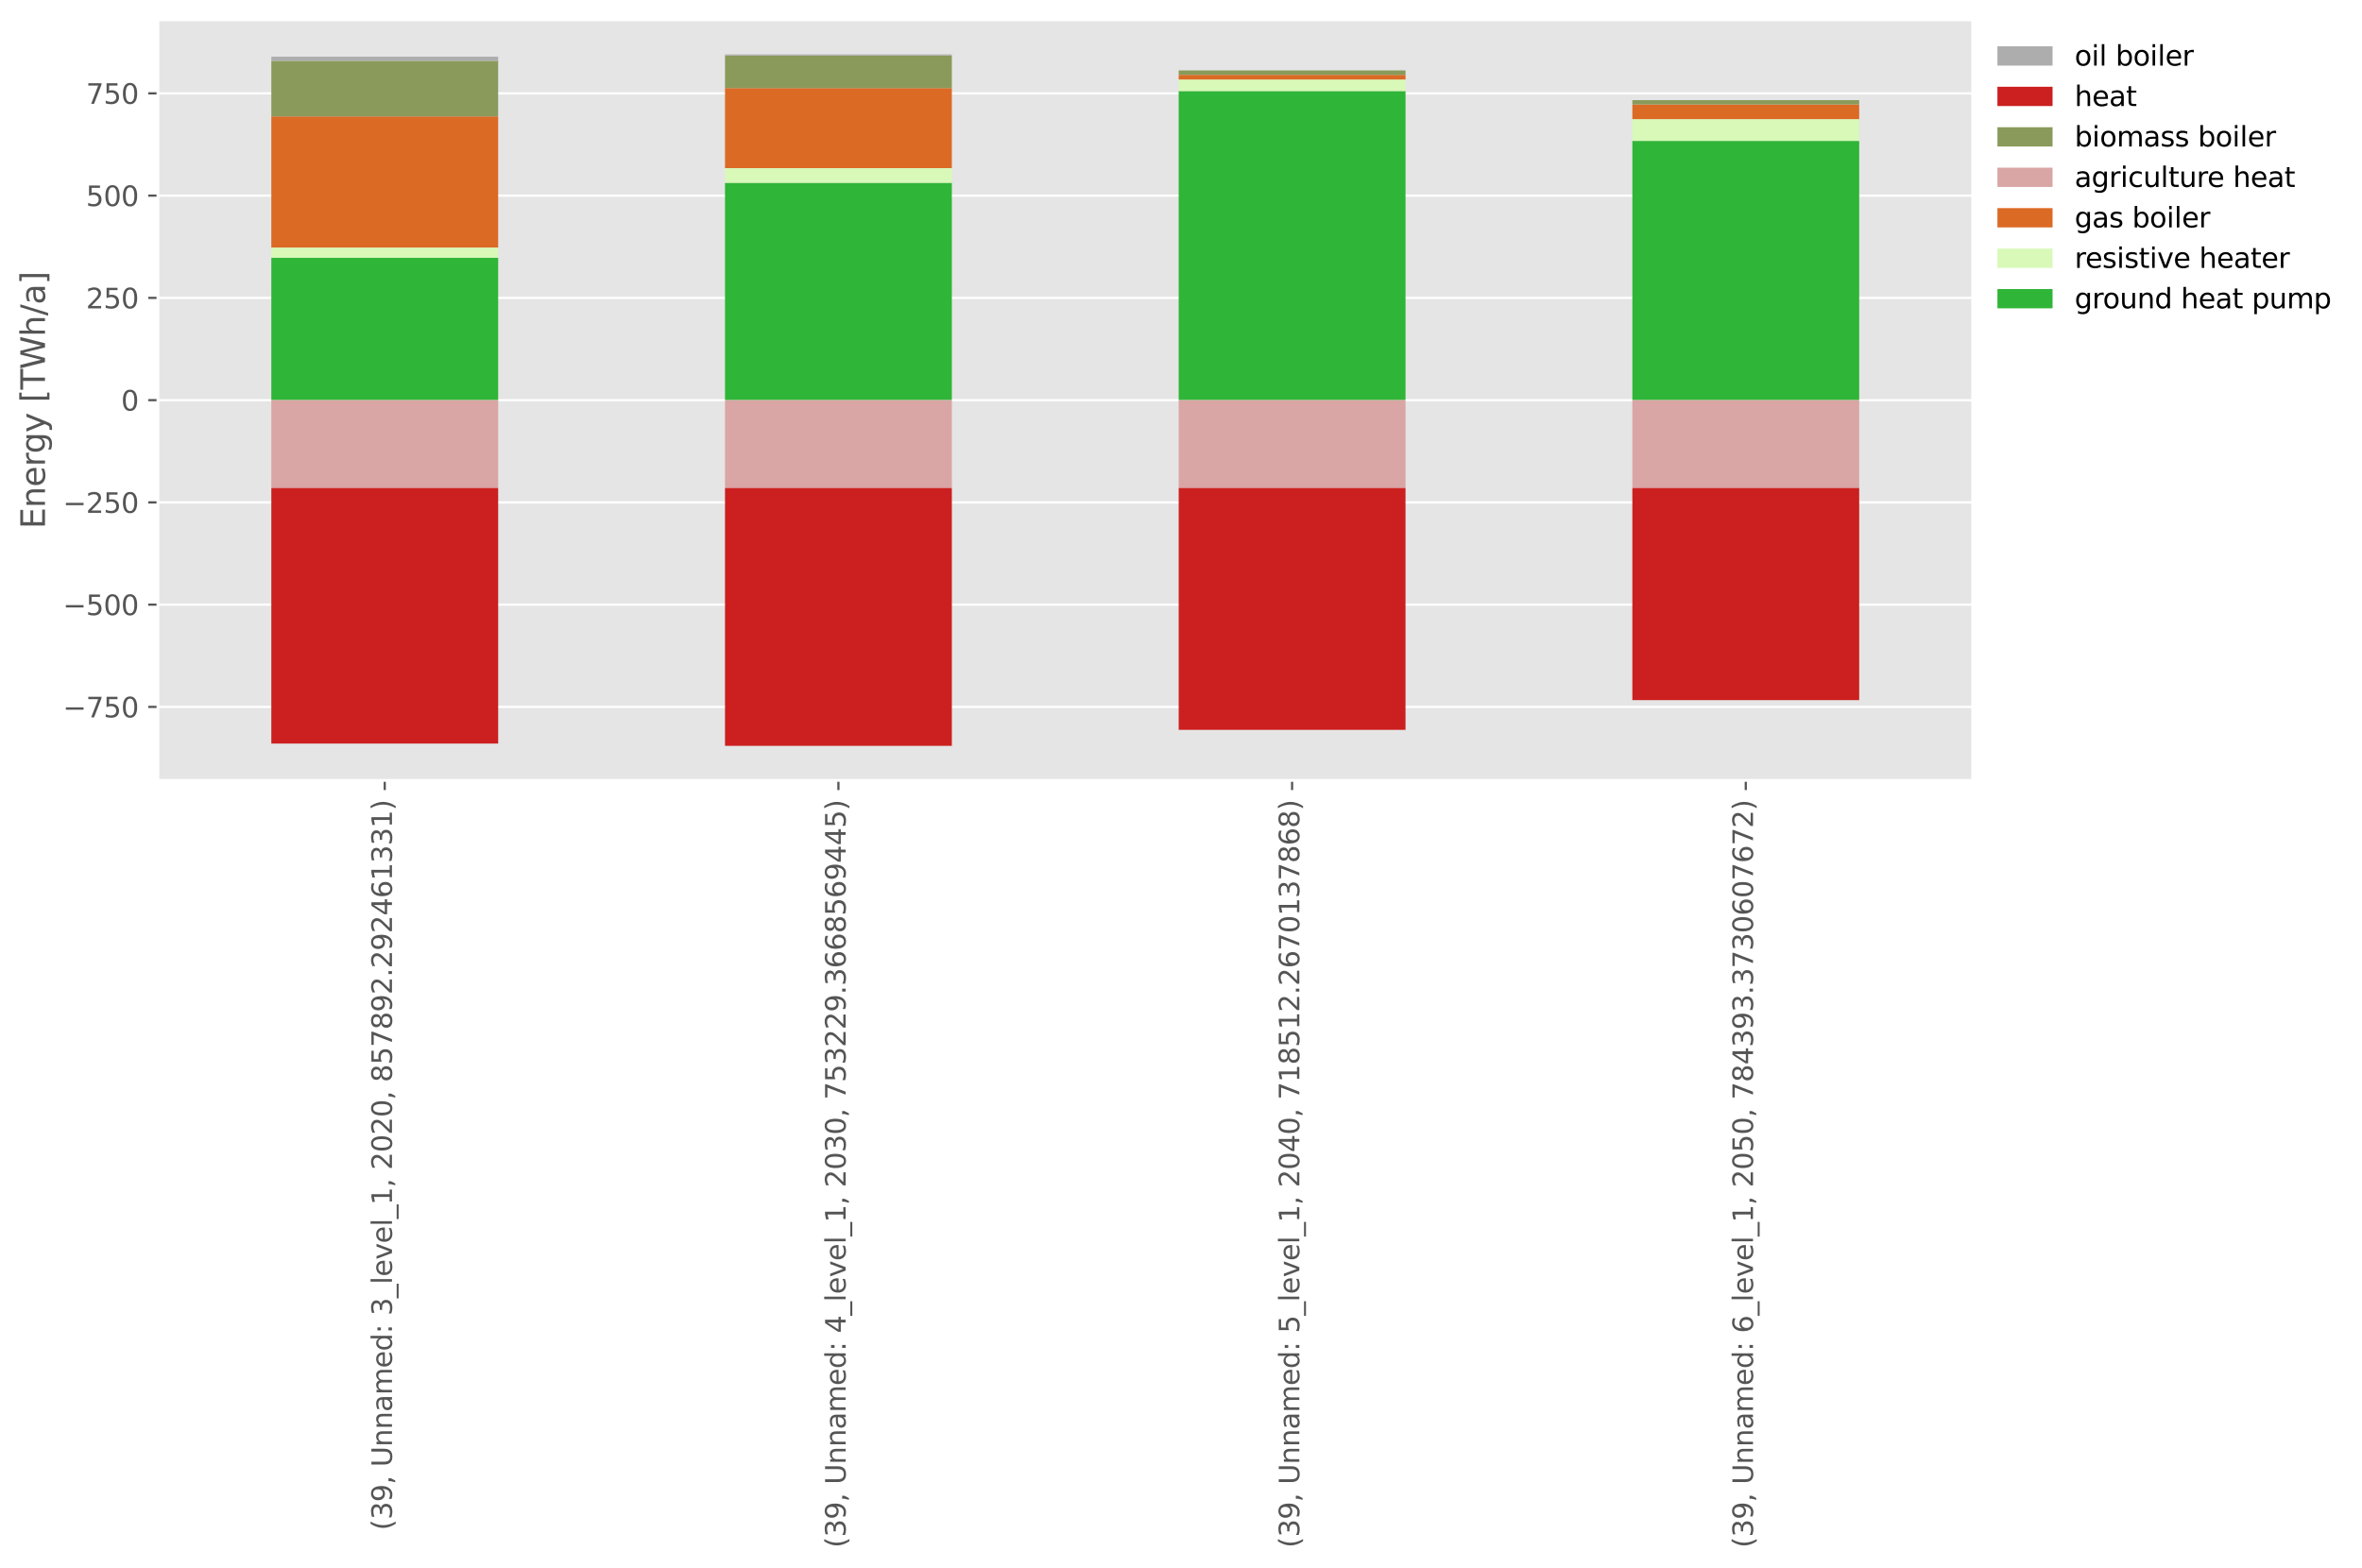 <?xml version="1.0" encoding="utf-8" standalone="no"?>
<!DOCTYPE svg PUBLIC "-//W3C//DTD SVG 1.1//EN"
  "http://www.w3.org/Graphics/SVG/1.1/DTD/svg11.dtd">
<svg xmlns:xlink="http://www.w3.org/1999/xlink" width="856.8pt" height="568.8pt" viewBox="0 0 856.8 568.8" xmlns="http://www.w3.org/2000/svg" version="1.1">
 <defs>
  <style type="text/css">*{stroke-linejoin: round; stroke-linecap: butt}</style>
 </defs>
 <g id="figure_1">
  <g id="patch_1">
   <path d="M 0 568.8 
L 856.8 568.8 
L 856.8 0 
L 0 0 
z
" style="fill: #ffffff"/>
  </g>
  <g id="axes_1">
   <g id="patch_2">
    <path d="M 57.281 283.158 
L 715.553 283.158 
L 715.553 7.2 
L 57.281 7.2 
z
" style="fill: #e5e5e5"/>
   </g>
   <g id="matplotlib.axis_1">
    <g id="xtick_1">
     <g id="line2d_1">
      <defs>
       <path id="mea5e40321f" d="M 0 0 
L 0 3.5 
" style="stroke: #555555; stroke-width: 0.8"/>
      </defs>
      <g>
       <use xlink:href="#mea5e40321f" x="139.565" y="283.158" style="fill: #555555; stroke: #555555; stroke-width: 0.8"/>
      </g>
     </g>
     <g id="text_1">
      <!-- (39, Unnamed: 3_level_1, 2020, 857892.292461331) -->
      <g style="fill: #555555" transform="translate(142.185 555.237) rotate(-90) scale(0.1 -0.1)">
       <defs>
        <path id="DejaVuSans-28" d="M 1984 4856 
Q 1566 4138 1362 3434 
Q 1159 2731 1159 2009 
Q 1159 1288 1364 580 
Q 1569 -128 1984 -844 
L 1484 -844 
Q 1016 -109 783 600 
Q 550 1309 550 2009 
Q 550 2706 781 3412 
Q 1013 4119 1484 4856 
L 1984 4856 
z
" transform="scale(0.016)"/>
        <path id="DejaVuSans-33" d="M 2597 2516 
Q 3050 2419 3304 2112 
Q 3559 1806 3559 1356 
Q 3559 666 3084 287 
Q 2609 -91 1734 -91 
Q 1441 -91 1130 -33 
Q 819 25 488 141 
L 488 750 
Q 750 597 1062 519 
Q 1375 441 1716 441 
Q 2309 441 2620 675 
Q 2931 909 2931 1356 
Q 2931 1769 2642 2001 
Q 2353 2234 1838 2234 
L 1294 2234 
L 1294 2753 
L 1863 2753 
Q 2328 2753 2575 2939 
Q 2822 3125 2822 3475 
Q 2822 3834 2567 4026 
Q 2313 4219 1838 4219 
Q 1578 4219 1281 4162 
Q 984 4106 628 3988 
L 628 4550 
Q 988 4650 1302 4700 
Q 1616 4750 1894 4750 
Q 2613 4750 3031 4423 
Q 3450 4097 3450 3541 
Q 3450 3153 3228 2886 
Q 3006 2619 2597 2516 
z
" transform="scale(0.016)"/>
        <path id="DejaVuSans-39" d="M 703 97 
L 703 672 
Q 941 559 1184 500 
Q 1428 441 1663 441 
Q 2288 441 2617 861 
Q 2947 1281 2994 2138 
Q 2813 1869 2534 1725 
Q 2256 1581 1919 1581 
Q 1219 1581 811 2004 
Q 403 2428 403 3163 
Q 403 3881 828 4315 
Q 1253 4750 1959 4750 
Q 2769 4750 3195 4129 
Q 3622 3509 3622 2328 
Q 3622 1225 3098 567 
Q 2575 -91 1691 -91 
Q 1453 -91 1209 -44 
Q 966 3 703 97 
z
M 1959 2075 
Q 2384 2075 2632 2365 
Q 2881 2656 2881 3163 
Q 2881 3666 2632 3958 
Q 2384 4250 1959 4250 
Q 1534 4250 1286 3958 
Q 1038 3666 1038 3163 
Q 1038 2656 1286 2365 
Q 1534 2075 1959 2075 
z
" transform="scale(0.016)"/>
        <path id="DejaVuSans-2c" d="M 750 794 
L 1409 794 
L 1409 256 
L 897 -744 
L 494 -744 
L 750 256 
L 750 794 
z
" transform="scale(0.016)"/>
        <path id="DejaVuSans-20" transform="scale(0.016)"/>
        <path id="DejaVuSans-55" d="M 556 4666 
L 1191 4666 
L 1191 1831 
Q 1191 1081 1462 751 
Q 1734 422 2344 422 
Q 2950 422 3222 751 
Q 3494 1081 3494 1831 
L 3494 4666 
L 4128 4666 
L 4128 1753 
Q 4128 841 3676 375 
Q 3225 -91 2344 -91 
Q 1459 -91 1007 375 
Q 556 841 556 1753 
L 556 4666 
z
" transform="scale(0.016)"/>
        <path id="DejaVuSans-6e" d="M 3513 2113 
L 3513 0 
L 2938 0 
L 2938 2094 
Q 2938 2591 2744 2837 
Q 2550 3084 2163 3084 
Q 1697 3084 1428 2787 
Q 1159 2491 1159 1978 
L 1159 0 
L 581 0 
L 581 3500 
L 1159 3500 
L 1159 2956 
Q 1366 3272 1645 3428 
Q 1925 3584 2291 3584 
Q 2894 3584 3203 3211 
Q 3513 2838 3513 2113 
z
" transform="scale(0.016)"/>
        <path id="DejaVuSans-61" d="M 2194 1759 
Q 1497 1759 1228 1600 
Q 959 1441 959 1056 
Q 959 750 1161 570 
Q 1363 391 1709 391 
Q 2188 391 2477 730 
Q 2766 1069 2766 1631 
L 2766 1759 
L 2194 1759 
z
M 3341 1997 
L 3341 0 
L 2766 0 
L 2766 531 
Q 2569 213 2275 61 
Q 1981 -91 1556 -91 
Q 1019 -91 701 211 
Q 384 513 384 1019 
Q 384 1609 779 1909 
Q 1175 2209 1959 2209 
L 2766 2209 
L 2766 2266 
Q 2766 2663 2505 2880 
Q 2244 3097 1772 3097 
Q 1472 3097 1187 3025 
Q 903 2953 641 2809 
L 641 3341 
Q 956 3463 1253 3523 
Q 1550 3584 1831 3584 
Q 2591 3584 2966 3190 
Q 3341 2797 3341 1997 
z
" transform="scale(0.016)"/>
        <path id="DejaVuSans-6d" d="M 3328 2828 
Q 3544 3216 3844 3400 
Q 4144 3584 4550 3584 
Q 5097 3584 5394 3201 
Q 5691 2819 5691 2113 
L 5691 0 
L 5113 0 
L 5113 2094 
Q 5113 2597 4934 2840 
Q 4756 3084 4391 3084 
Q 3944 3084 3684 2787 
Q 3425 2491 3425 1978 
L 3425 0 
L 2847 0 
L 2847 2094 
Q 2847 2600 2669 2842 
Q 2491 3084 2119 3084 
Q 1678 3084 1418 2786 
Q 1159 2488 1159 1978 
L 1159 0 
L 581 0 
L 581 3500 
L 1159 3500 
L 1159 2956 
Q 1356 3278 1631 3431 
Q 1906 3584 2284 3584 
Q 2666 3584 2933 3390 
Q 3200 3197 3328 2828 
z
" transform="scale(0.016)"/>
        <path id="DejaVuSans-65" d="M 3597 1894 
L 3597 1613 
L 953 1613 
Q 991 1019 1311 708 
Q 1631 397 2203 397 
Q 2534 397 2845 478 
Q 3156 559 3463 722 
L 3463 178 
Q 3153 47 2828 -22 
Q 2503 -91 2169 -91 
Q 1331 -91 842 396 
Q 353 884 353 1716 
Q 353 2575 817 3079 
Q 1281 3584 2069 3584 
Q 2775 3584 3186 3129 
Q 3597 2675 3597 1894 
z
M 3022 2063 
Q 3016 2534 2758 2815 
Q 2500 3097 2075 3097 
Q 1594 3097 1305 2825 
Q 1016 2553 972 2059 
L 3022 2063 
z
" transform="scale(0.016)"/>
        <path id="DejaVuSans-64" d="M 2906 2969 
L 2906 4863 
L 3481 4863 
L 3481 0 
L 2906 0 
L 2906 525 
Q 2725 213 2448 61 
Q 2172 -91 1784 -91 
Q 1150 -91 751 415 
Q 353 922 353 1747 
Q 353 2572 751 3078 
Q 1150 3584 1784 3584 
Q 2172 3584 2448 3432 
Q 2725 3281 2906 2969 
z
M 947 1747 
Q 947 1113 1208 752 
Q 1469 391 1925 391 
Q 2381 391 2643 752 
Q 2906 1113 2906 1747 
Q 2906 2381 2643 2742 
Q 2381 3103 1925 3103 
Q 1469 3103 1208 2742 
Q 947 2381 947 1747 
z
" transform="scale(0.016)"/>
        <path id="DejaVuSans-3a" d="M 750 794 
L 1409 794 
L 1409 0 
L 750 0 
L 750 794 
z
M 750 3309 
L 1409 3309 
L 1409 2516 
L 750 2516 
L 750 3309 
z
" transform="scale(0.016)"/>
        <path id="DejaVuSans-5f" d="M 3263 -1063 
L 3263 -1509 
L -63 -1509 
L -63 -1063 
L 3263 -1063 
z
" transform="scale(0.016)"/>
        <path id="DejaVuSans-6c" d="M 603 4863 
L 1178 4863 
L 1178 0 
L 603 0 
L 603 4863 
z
" transform="scale(0.016)"/>
        <path id="DejaVuSans-76" d="M 191 3500 
L 800 3500 
L 1894 563 
L 2988 3500 
L 3597 3500 
L 2284 0 
L 1503 0 
L 191 3500 
z
" transform="scale(0.016)"/>
        <path id="DejaVuSans-31" d="M 794 531 
L 1825 531 
L 1825 4091 
L 703 3866 
L 703 4441 
L 1819 4666 
L 2450 4666 
L 2450 531 
L 3481 531 
L 3481 0 
L 794 0 
L 794 531 
z
" transform="scale(0.016)"/>
        <path id="DejaVuSans-32" d="M 1228 531 
L 3431 531 
L 3431 0 
L 469 0 
L 469 531 
Q 828 903 1448 1529 
Q 2069 2156 2228 2338 
Q 2531 2678 2651 2914 
Q 2772 3150 2772 3378 
Q 2772 3750 2511 3984 
Q 2250 4219 1831 4219 
Q 1534 4219 1204 4116 
Q 875 4013 500 3803 
L 500 4441 
Q 881 4594 1212 4672 
Q 1544 4750 1819 4750 
Q 2544 4750 2975 4387 
Q 3406 4025 3406 3419 
Q 3406 3131 3298 2873 
Q 3191 2616 2906 2266 
Q 2828 2175 2409 1742 
Q 1991 1309 1228 531 
z
" transform="scale(0.016)"/>
        <path id="DejaVuSans-30" d="M 2034 4250 
Q 1547 4250 1301 3770 
Q 1056 3291 1056 2328 
Q 1056 1369 1301 889 
Q 1547 409 2034 409 
Q 2525 409 2770 889 
Q 3016 1369 3016 2328 
Q 3016 3291 2770 3770 
Q 2525 4250 2034 4250 
z
M 2034 4750 
Q 2819 4750 3233 4129 
Q 3647 3509 3647 2328 
Q 3647 1150 3233 529 
Q 2819 -91 2034 -91 
Q 1250 -91 836 529 
Q 422 1150 422 2328 
Q 422 3509 836 4129 
Q 1250 4750 2034 4750 
z
" transform="scale(0.016)"/>
        <path id="DejaVuSans-38" d="M 2034 2216 
Q 1584 2216 1326 1975 
Q 1069 1734 1069 1313 
Q 1069 891 1326 650 
Q 1584 409 2034 409 
Q 2484 409 2743 651 
Q 3003 894 3003 1313 
Q 3003 1734 2745 1975 
Q 2488 2216 2034 2216 
z
M 1403 2484 
Q 997 2584 770 2862 
Q 544 3141 544 3541 
Q 544 4100 942 4425 
Q 1341 4750 2034 4750 
Q 2731 4750 3128 4425 
Q 3525 4100 3525 3541 
Q 3525 3141 3298 2862 
Q 3072 2584 2669 2484 
Q 3125 2378 3379 2068 
Q 3634 1759 3634 1313 
Q 3634 634 3220 271 
Q 2806 -91 2034 -91 
Q 1263 -91 848 271 
Q 434 634 434 1313 
Q 434 1759 690 2068 
Q 947 2378 1403 2484 
z
M 1172 3481 
Q 1172 3119 1398 2916 
Q 1625 2713 2034 2713 
Q 2441 2713 2670 2916 
Q 2900 3119 2900 3481 
Q 2900 3844 2670 4047 
Q 2441 4250 2034 4250 
Q 1625 4250 1398 4047 
Q 1172 3844 1172 3481 
z
" transform="scale(0.016)"/>
        <path id="DejaVuSans-35" d="M 691 4666 
L 3169 4666 
L 3169 4134 
L 1269 4134 
L 1269 2991 
Q 1406 3038 1543 3061 
Q 1681 3084 1819 3084 
Q 2600 3084 3056 2656 
Q 3513 2228 3513 1497 
Q 3513 744 3044 326 
Q 2575 -91 1722 -91 
Q 1428 -91 1123 -41 
Q 819 9 494 109 
L 494 744 
Q 775 591 1075 516 
Q 1375 441 1709 441 
Q 2250 441 2565 725 
Q 2881 1009 2881 1497 
Q 2881 1984 2565 2268 
Q 2250 2553 1709 2553 
Q 1456 2553 1204 2497 
Q 953 2441 691 2322 
L 691 4666 
z
" transform="scale(0.016)"/>
        <path id="DejaVuSans-37" d="M 525 4666 
L 3525 4666 
L 3525 4397 
L 1831 0 
L 1172 0 
L 2766 4134 
L 525 4134 
L 525 4666 
z
" transform="scale(0.016)"/>
        <path id="DejaVuSans-2e" d="M 684 794 
L 1344 794 
L 1344 0 
L 684 0 
L 684 794 
z
" transform="scale(0.016)"/>
        <path id="DejaVuSans-34" d="M 2419 4116 
L 825 1625 
L 2419 1625 
L 2419 4116 
z
M 2253 4666 
L 3047 4666 
L 3047 1625 
L 3713 1625 
L 3713 1100 
L 3047 1100 
L 3047 0 
L 2419 0 
L 2419 1100 
L 313 1100 
L 313 1709 
L 2253 4666 
z
" transform="scale(0.016)"/>
        <path id="DejaVuSans-36" d="M 2113 2584 
Q 1688 2584 1439 2293 
Q 1191 2003 1191 1497 
Q 1191 994 1439 701 
Q 1688 409 2113 409 
Q 2538 409 2786 701 
Q 3034 994 3034 1497 
Q 3034 2003 2786 2293 
Q 2538 2584 2113 2584 
z
M 3366 4563 
L 3366 3988 
Q 3128 4100 2886 4159 
Q 2644 4219 2406 4219 
Q 1781 4219 1451 3797 
Q 1122 3375 1075 2522 
Q 1259 2794 1537 2939 
Q 1816 3084 2150 3084 
Q 2853 3084 3261 2657 
Q 3669 2231 3669 1497 
Q 3669 778 3244 343 
Q 2819 -91 2113 -91 
Q 1303 -91 875 529 
Q 447 1150 447 2328 
Q 447 3434 972 4092 
Q 1497 4750 2381 4750 
Q 2619 4750 2861 4703 
Q 3103 4656 3366 4563 
z
" transform="scale(0.016)"/>
        <path id="DejaVuSans-29" d="M 513 4856 
L 1013 4856 
Q 1481 4119 1714 3412 
Q 1947 2706 1947 2009 
Q 1947 1309 1714 600 
Q 1481 -109 1013 -844 
L 513 -844 
Q 928 -128 1133 580 
Q 1338 1288 1338 2009 
Q 1338 2731 1133 3434 
Q 928 4138 513 4856 
z
" transform="scale(0.016)"/>
       </defs>
       <use xlink:href="#DejaVuSans-28"/>
       <use xlink:href="#DejaVuSans-33" transform="translate(39.014 0)"/>
       <use xlink:href="#DejaVuSans-39" transform="translate(102.637 0)"/>
       <use xlink:href="#DejaVuSans-2c" transform="translate(166.26 0)"/>
       <use xlink:href="#DejaVuSans-20" transform="translate(198.047 0)"/>
       <use xlink:href="#DejaVuSans-55" transform="translate(229.834 0)"/>
       <use xlink:href="#DejaVuSans-6e" transform="translate(303.027 0)"/>
       <use xlink:href="#DejaVuSans-6e" transform="translate(366.406 0)"/>
       <use xlink:href="#DejaVuSans-61" transform="translate(429.785 0)"/>
       <use xlink:href="#DejaVuSans-6d" transform="translate(491.064 0)"/>
       <use xlink:href="#DejaVuSans-65" transform="translate(588.477 0)"/>
       <use xlink:href="#DejaVuSans-64" transform="translate(650 0)"/>
       <use xlink:href="#DejaVuSans-3a" transform="translate(713.477 0)"/>
       <use xlink:href="#DejaVuSans-20" transform="translate(747.168 0)"/>
       <use xlink:href="#DejaVuSans-33" transform="translate(778.955 0)"/>
       <use xlink:href="#DejaVuSans-5f" transform="translate(842.578 0)"/>
       <use xlink:href="#DejaVuSans-6c" transform="translate(892.578 0)"/>
       <use xlink:href="#DejaVuSans-65" transform="translate(920.361 0)"/>
       <use xlink:href="#DejaVuSans-76" transform="translate(981.885 0)"/>
       <use xlink:href="#DejaVuSans-65" transform="translate(1041.064 0)"/>
       <use xlink:href="#DejaVuSans-6c" transform="translate(1102.588 0)"/>
       <use xlink:href="#DejaVuSans-5f" transform="translate(1130.371 0)"/>
       <use xlink:href="#DejaVuSans-31" transform="translate(1180.371 0)"/>
       <use xlink:href="#DejaVuSans-2c" transform="translate(1243.994 0)"/>
       <use xlink:href="#DejaVuSans-20" transform="translate(1275.781 0)"/>
       <use xlink:href="#DejaVuSans-32" transform="translate(1307.568 0)"/>
       <use xlink:href="#DejaVuSans-30" transform="translate(1371.191 0)"/>
       <use xlink:href="#DejaVuSans-32" transform="translate(1434.814 0)"/>
       <use xlink:href="#DejaVuSans-30" transform="translate(1498.438 0)"/>
       <use xlink:href="#DejaVuSans-2c" transform="translate(1562.061 0)"/>
       <use xlink:href="#DejaVuSans-20" transform="translate(1593.848 0)"/>
       <use xlink:href="#DejaVuSans-38" transform="translate(1625.635 0)"/>
       <use xlink:href="#DejaVuSans-35" transform="translate(1689.258 0)"/>
       <use xlink:href="#DejaVuSans-37" transform="translate(1752.881 0)"/>
       <use xlink:href="#DejaVuSans-38" transform="translate(1816.504 0)"/>
       <use xlink:href="#DejaVuSans-39" transform="translate(1880.127 0)"/>
       <use xlink:href="#DejaVuSans-32" transform="translate(1943.75 0)"/>
       <use xlink:href="#DejaVuSans-2e" transform="translate(2007.373 0)"/>
       <use xlink:href="#DejaVuSans-32" transform="translate(2039.16 0)"/>
       <use xlink:href="#DejaVuSans-39" transform="translate(2102.783 0)"/>
       <use xlink:href="#DejaVuSans-32" transform="translate(2166.406 0)"/>
       <use xlink:href="#DejaVuSans-34" transform="translate(2230.029 0)"/>
       <use xlink:href="#DejaVuSans-36" transform="translate(2293.652 0)"/>
       <use xlink:href="#DejaVuSans-31" transform="translate(2357.275 0)"/>
       <use xlink:href="#DejaVuSans-33" transform="translate(2420.898 0)"/>
       <use xlink:href="#DejaVuSans-33" transform="translate(2484.521 0)"/>
       <use xlink:href="#DejaVuSans-31" transform="translate(2548.145 0)"/>
       <use xlink:href="#DejaVuSans-29" transform="translate(2611.768 0)"/>
      </g>
     </g>
    </g>
    <g id="xtick_2">
     <g id="line2d_2">
      <g>
       <use xlink:href="#mea5e40321f" x="304.133" y="283.158" style="fill: #555555; stroke: #555555; stroke-width: 0.8"/>
      </g>
     </g>
     <g id="text_2">
      <!-- (39, Unnamed: 4_level_1, 2030, 753229.3668569445) -->
      <g style="fill: #555555" transform="translate(306.753 561.6) rotate(-90) scale(0.1 -0.1)">
       <use xlink:href="#DejaVuSans-28"/>
       <use xlink:href="#DejaVuSans-33" transform="translate(39.014 0)"/>
       <use xlink:href="#DejaVuSans-39" transform="translate(102.637 0)"/>
       <use xlink:href="#DejaVuSans-2c" transform="translate(166.26 0)"/>
       <use xlink:href="#DejaVuSans-20" transform="translate(198.047 0)"/>
       <use xlink:href="#DejaVuSans-55" transform="translate(229.834 0)"/>
       <use xlink:href="#DejaVuSans-6e" transform="translate(303.027 0)"/>
       <use xlink:href="#DejaVuSans-6e" transform="translate(366.406 0)"/>
       <use xlink:href="#DejaVuSans-61" transform="translate(429.785 0)"/>
       <use xlink:href="#DejaVuSans-6d" transform="translate(491.064 0)"/>
       <use xlink:href="#DejaVuSans-65" transform="translate(588.477 0)"/>
       <use xlink:href="#DejaVuSans-64" transform="translate(650 0)"/>
       <use xlink:href="#DejaVuSans-3a" transform="translate(713.477 0)"/>
       <use xlink:href="#DejaVuSans-20" transform="translate(747.168 0)"/>
       <use xlink:href="#DejaVuSans-34" transform="translate(778.955 0)"/>
       <use xlink:href="#DejaVuSans-5f" transform="translate(842.578 0)"/>
       <use xlink:href="#DejaVuSans-6c" transform="translate(892.578 0)"/>
       <use xlink:href="#DejaVuSans-65" transform="translate(920.361 0)"/>
       <use xlink:href="#DejaVuSans-76" transform="translate(981.885 0)"/>
       <use xlink:href="#DejaVuSans-65" transform="translate(1041.064 0)"/>
       <use xlink:href="#DejaVuSans-6c" transform="translate(1102.588 0)"/>
       <use xlink:href="#DejaVuSans-5f" transform="translate(1130.371 0)"/>
       <use xlink:href="#DejaVuSans-31" transform="translate(1180.371 0)"/>
       <use xlink:href="#DejaVuSans-2c" transform="translate(1243.994 0)"/>
       <use xlink:href="#DejaVuSans-20" transform="translate(1275.781 0)"/>
       <use xlink:href="#DejaVuSans-32" transform="translate(1307.568 0)"/>
       <use xlink:href="#DejaVuSans-30" transform="translate(1371.191 0)"/>
       <use xlink:href="#DejaVuSans-33" transform="translate(1434.814 0)"/>
       <use xlink:href="#DejaVuSans-30" transform="translate(1498.438 0)"/>
       <use xlink:href="#DejaVuSans-2c" transform="translate(1562.061 0)"/>
       <use xlink:href="#DejaVuSans-20" transform="translate(1593.848 0)"/>
       <use xlink:href="#DejaVuSans-37" transform="translate(1625.635 0)"/>
       <use xlink:href="#DejaVuSans-35" transform="translate(1689.258 0)"/>
       <use xlink:href="#DejaVuSans-33" transform="translate(1752.881 0)"/>
       <use xlink:href="#DejaVuSans-32" transform="translate(1816.504 0)"/>
       <use xlink:href="#DejaVuSans-32" transform="translate(1880.127 0)"/>
       <use xlink:href="#DejaVuSans-39" transform="translate(1943.75 0)"/>
       <use xlink:href="#DejaVuSans-2e" transform="translate(2007.373 0)"/>
       <use xlink:href="#DejaVuSans-33" transform="translate(2039.16 0)"/>
       <use xlink:href="#DejaVuSans-36" transform="translate(2102.783 0)"/>
       <use xlink:href="#DejaVuSans-36" transform="translate(2166.406 0)"/>
       <use xlink:href="#DejaVuSans-38" transform="translate(2230.029 0)"/>
       <use xlink:href="#DejaVuSans-35" transform="translate(2293.652 0)"/>
       <use xlink:href="#DejaVuSans-36" transform="translate(2357.275 0)"/>
       <use xlink:href="#DejaVuSans-39" transform="translate(2420.898 0)"/>
       <use xlink:href="#DejaVuSans-34" transform="translate(2484.521 0)"/>
       <use xlink:href="#DejaVuSans-34" transform="translate(2548.145 0)"/>
       <use xlink:href="#DejaVuSans-35" transform="translate(2611.768 0)"/>
       <use xlink:href="#DejaVuSans-29" transform="translate(2675.391 0)"/>
      </g>
     </g>
    </g>
    <g id="xtick_3">
     <g id="line2d_3">
      <g>
       <use xlink:href="#mea5e40321f" x="468.701" y="283.158" style="fill: #555555; stroke: #555555; stroke-width: 0.8"/>
      </g>
     </g>
     <g id="text_3">
      <!-- (39, Unnamed: 5_level_1, 2040, 718512.2670137868) -->
      <g style="fill: #555555" transform="translate(471.321 561.6) rotate(-90) scale(0.1 -0.1)">
       <use xlink:href="#DejaVuSans-28"/>
       <use xlink:href="#DejaVuSans-33" transform="translate(39.014 0)"/>
       <use xlink:href="#DejaVuSans-39" transform="translate(102.637 0)"/>
       <use xlink:href="#DejaVuSans-2c" transform="translate(166.26 0)"/>
       <use xlink:href="#DejaVuSans-20" transform="translate(198.047 0)"/>
       <use xlink:href="#DejaVuSans-55" transform="translate(229.834 0)"/>
       <use xlink:href="#DejaVuSans-6e" transform="translate(303.027 0)"/>
       <use xlink:href="#DejaVuSans-6e" transform="translate(366.406 0)"/>
       <use xlink:href="#DejaVuSans-61" transform="translate(429.785 0)"/>
       <use xlink:href="#DejaVuSans-6d" transform="translate(491.064 0)"/>
       <use xlink:href="#DejaVuSans-65" transform="translate(588.477 0)"/>
       <use xlink:href="#DejaVuSans-64" transform="translate(650 0)"/>
       <use xlink:href="#DejaVuSans-3a" transform="translate(713.477 0)"/>
       <use xlink:href="#DejaVuSans-20" transform="translate(747.168 0)"/>
       <use xlink:href="#DejaVuSans-35" transform="translate(778.955 0)"/>
       <use xlink:href="#DejaVuSans-5f" transform="translate(842.578 0)"/>
       <use xlink:href="#DejaVuSans-6c" transform="translate(892.578 0)"/>
       <use xlink:href="#DejaVuSans-65" transform="translate(920.361 0)"/>
       <use xlink:href="#DejaVuSans-76" transform="translate(981.885 0)"/>
       <use xlink:href="#DejaVuSans-65" transform="translate(1041.064 0)"/>
       <use xlink:href="#DejaVuSans-6c" transform="translate(1102.588 0)"/>
       <use xlink:href="#DejaVuSans-5f" transform="translate(1130.371 0)"/>
       <use xlink:href="#DejaVuSans-31" transform="translate(1180.371 0)"/>
       <use xlink:href="#DejaVuSans-2c" transform="translate(1243.994 0)"/>
       <use xlink:href="#DejaVuSans-20" transform="translate(1275.781 0)"/>
       <use xlink:href="#DejaVuSans-32" transform="translate(1307.568 0)"/>
       <use xlink:href="#DejaVuSans-30" transform="translate(1371.191 0)"/>
       <use xlink:href="#DejaVuSans-34" transform="translate(1434.814 0)"/>
       <use xlink:href="#DejaVuSans-30" transform="translate(1498.438 0)"/>
       <use xlink:href="#DejaVuSans-2c" transform="translate(1562.061 0)"/>
       <use xlink:href="#DejaVuSans-20" transform="translate(1593.848 0)"/>
       <use xlink:href="#DejaVuSans-37" transform="translate(1625.635 0)"/>
       <use xlink:href="#DejaVuSans-31" transform="translate(1689.258 0)"/>
       <use xlink:href="#DejaVuSans-38" transform="translate(1752.881 0)"/>
       <use xlink:href="#DejaVuSans-35" transform="translate(1816.504 0)"/>
       <use xlink:href="#DejaVuSans-31" transform="translate(1880.127 0)"/>
       <use xlink:href="#DejaVuSans-32" transform="translate(1943.75 0)"/>
       <use xlink:href="#DejaVuSans-2e" transform="translate(2007.373 0)"/>
       <use xlink:href="#DejaVuSans-32" transform="translate(2039.16 0)"/>
       <use xlink:href="#DejaVuSans-36" transform="translate(2102.783 0)"/>
       <use xlink:href="#DejaVuSans-37" transform="translate(2166.406 0)"/>
       <use xlink:href="#DejaVuSans-30" transform="translate(2230.029 0)"/>
       <use xlink:href="#DejaVuSans-31" transform="translate(2293.652 0)"/>
       <use xlink:href="#DejaVuSans-33" transform="translate(2357.275 0)"/>
       <use xlink:href="#DejaVuSans-37" transform="translate(2420.898 0)"/>
       <use xlink:href="#DejaVuSans-38" transform="translate(2484.521 0)"/>
       <use xlink:href="#DejaVuSans-36" transform="translate(2548.145 0)"/>
       <use xlink:href="#DejaVuSans-38" transform="translate(2611.768 0)"/>
       <use xlink:href="#DejaVuSans-29" transform="translate(2675.391 0)"/>
      </g>
     </g>
    </g>
    <g id="xtick_4">
     <g id="line2d_4">
      <g>
       <use xlink:href="#mea5e40321f" x="633.269" y="283.158" style="fill: #555555; stroke: #555555; stroke-width: 0.8"/>
      </g>
     </g>
     <g id="text_4">
      <!-- (39, Unnamed: 6_level_1, 2050, 784393.3730607672) -->
      <g style="fill: #555555" transform="translate(635.889 561.6) rotate(-90) scale(0.1 -0.1)">
       <use xlink:href="#DejaVuSans-28"/>
       <use xlink:href="#DejaVuSans-33" transform="translate(39.014 0)"/>
       <use xlink:href="#DejaVuSans-39" transform="translate(102.637 0)"/>
       <use xlink:href="#DejaVuSans-2c" transform="translate(166.26 0)"/>
       <use xlink:href="#DejaVuSans-20" transform="translate(198.047 0)"/>
       <use xlink:href="#DejaVuSans-55" transform="translate(229.834 0)"/>
       <use xlink:href="#DejaVuSans-6e" transform="translate(303.027 0)"/>
       <use xlink:href="#DejaVuSans-6e" transform="translate(366.406 0)"/>
       <use xlink:href="#DejaVuSans-61" transform="translate(429.785 0)"/>
       <use xlink:href="#DejaVuSans-6d" transform="translate(491.064 0)"/>
       <use xlink:href="#DejaVuSans-65" transform="translate(588.477 0)"/>
       <use xlink:href="#DejaVuSans-64" transform="translate(650 0)"/>
       <use xlink:href="#DejaVuSans-3a" transform="translate(713.477 0)"/>
       <use xlink:href="#DejaVuSans-20" transform="translate(747.168 0)"/>
       <use xlink:href="#DejaVuSans-36" transform="translate(778.955 0)"/>
       <use xlink:href="#DejaVuSans-5f" transform="translate(842.578 0)"/>
       <use xlink:href="#DejaVuSans-6c" transform="translate(892.578 0)"/>
       <use xlink:href="#DejaVuSans-65" transform="translate(920.361 0)"/>
       <use xlink:href="#DejaVuSans-76" transform="translate(981.885 0)"/>
       <use xlink:href="#DejaVuSans-65" transform="translate(1041.064 0)"/>
       <use xlink:href="#DejaVuSans-6c" transform="translate(1102.588 0)"/>
       <use xlink:href="#DejaVuSans-5f" transform="translate(1130.371 0)"/>
       <use xlink:href="#DejaVuSans-31" transform="translate(1180.371 0)"/>
       <use xlink:href="#DejaVuSans-2c" transform="translate(1243.994 0)"/>
       <use xlink:href="#DejaVuSans-20" transform="translate(1275.781 0)"/>
       <use xlink:href="#DejaVuSans-32" transform="translate(1307.568 0)"/>
       <use xlink:href="#DejaVuSans-30" transform="translate(1371.191 0)"/>
       <use xlink:href="#DejaVuSans-35" transform="translate(1434.814 0)"/>
       <use xlink:href="#DejaVuSans-30" transform="translate(1498.438 0)"/>
       <use xlink:href="#DejaVuSans-2c" transform="translate(1562.061 0)"/>
       <use xlink:href="#DejaVuSans-20" transform="translate(1593.848 0)"/>
       <use xlink:href="#DejaVuSans-37" transform="translate(1625.635 0)"/>
       <use xlink:href="#DejaVuSans-38" transform="translate(1689.258 0)"/>
       <use xlink:href="#DejaVuSans-34" transform="translate(1752.881 0)"/>
       <use xlink:href="#DejaVuSans-33" transform="translate(1816.504 0)"/>
       <use xlink:href="#DejaVuSans-39" transform="translate(1880.127 0)"/>
       <use xlink:href="#DejaVuSans-33" transform="translate(1943.75 0)"/>
       <use xlink:href="#DejaVuSans-2e" transform="translate(2007.373 0)"/>
       <use xlink:href="#DejaVuSans-33" transform="translate(2039.16 0)"/>
       <use xlink:href="#DejaVuSans-37" transform="translate(2102.783 0)"/>
       <use xlink:href="#DejaVuSans-33" transform="translate(2166.406 0)"/>
       <use xlink:href="#DejaVuSans-30" transform="translate(2230.029 0)"/>
       <use xlink:href="#DejaVuSans-36" transform="translate(2293.652 0)"/>
       <use xlink:href="#DejaVuSans-30" transform="translate(2357.275 0)"/>
       <use xlink:href="#DejaVuSans-37" transform="translate(2420.898 0)"/>
       <use xlink:href="#DejaVuSans-36" transform="translate(2484.521 0)"/>
       <use xlink:href="#DejaVuSans-37" transform="translate(2548.145 0)"/>
       <use xlink:href="#DejaVuSans-32" transform="translate(2611.768 0)"/>
       <use xlink:href="#DejaVuSans-29" transform="translate(2675.391 0)"/>
      </g>
     </g>
    </g>
   </g>
   <g id="matplotlib.axis_2">
    <g id="ytick_1">
     <g id="line2d_5">
      <path d="M 57.281 256.488 
L 715.553 256.488 
" clip-path="url(#pf0faaa644b)" style="fill: none; stroke: #ffffff; stroke-width: 0.8; stroke-linecap: square"/>
     </g>
     <g id="line2d_6">
      <defs>
       <path id="m44bc7ceca0" d="M 0 0 
L -3.5 0 
" style="stroke: #555555; stroke-width: 0.8"/>
      </defs>
      <g>
       <use xlink:href="#m44bc7ceca0" x="57.281" y="256.488" style="fill: #555555; stroke: #555555; stroke-width: 0.8"/>
      </g>
     </g>
     <g id="text_5">
      <!-- −750 -->
      <g style="fill: #555555" transform="translate(22.814 260.287) scale(0.1 -0.1)">
       <defs>
        <path id="DejaVuSans-2212" d="M 678 2272 
L 4684 2272 
L 4684 1741 
L 678 1741 
L 678 2272 
z
" transform="scale(0.016)"/>
       </defs>
       <use xlink:href="#DejaVuSans-2212"/>
       <use xlink:href="#DejaVuSans-37" transform="translate(83.789 0)"/>
       <use xlink:href="#DejaVuSans-35" transform="translate(147.412 0)"/>
       <use xlink:href="#DejaVuSans-30" transform="translate(211.035 0)"/>
      </g>
     </g>
    </g>
    <g id="ytick_2">
     <g id="line2d_7">
      <path d="M 57.281 219.385 
L 715.553 219.385 
" clip-path="url(#pf0faaa644b)" style="fill: none; stroke: #ffffff; stroke-width: 0.8; stroke-linecap: square"/>
     </g>
     <g id="line2d_8">
      <g>
       <use xlink:href="#m44bc7ceca0" x="57.281" y="219.385" style="fill: #555555; stroke: #555555; stroke-width: 0.8"/>
      </g>
     </g>
     <g id="text_6">
      <!-- −500 -->
      <g style="fill: #555555" transform="translate(22.814 223.184) scale(0.1 -0.1)">
       <use xlink:href="#DejaVuSans-2212"/>
       <use xlink:href="#DejaVuSans-35" transform="translate(83.789 0)"/>
       <use xlink:href="#DejaVuSans-30" transform="translate(147.412 0)"/>
       <use xlink:href="#DejaVuSans-30" transform="translate(211.035 0)"/>
      </g>
     </g>
    </g>
    <g id="ytick_3">
     <g id="line2d_9">
      <path d="M 57.281 182.282 
L 715.553 182.282 
" clip-path="url(#pf0faaa644b)" style="fill: none; stroke: #ffffff; stroke-width: 0.8; stroke-linecap: square"/>
     </g>
     <g id="line2d_10">
      <g>
       <use xlink:href="#m44bc7ceca0" x="57.281" y="182.282" style="fill: #555555; stroke: #555555; stroke-width: 0.8"/>
      </g>
     </g>
     <g id="text_7">
      <!-- −250 -->
      <g style="fill: #555555" transform="translate(22.814 186.081) scale(0.1 -0.1)">
       <use xlink:href="#DejaVuSans-2212"/>
       <use xlink:href="#DejaVuSans-32" transform="translate(83.789 0)"/>
       <use xlink:href="#DejaVuSans-35" transform="translate(147.412 0)"/>
       <use xlink:href="#DejaVuSans-30" transform="translate(211.035 0)"/>
      </g>
     </g>
    </g>
    <g id="ytick_4">
     <g id="line2d_11">
      <path d="M 57.281 145.179 
L 715.553 145.179 
" clip-path="url(#pf0faaa644b)" style="fill: none; stroke: #ffffff; stroke-width: 0.8; stroke-linecap: square"/>
     </g>
     <g id="line2d_12">
      <g>
       <use xlink:href="#m44bc7ceca0" x="57.281" y="145.179" style="fill: #555555; stroke: #555555; stroke-width: 0.8"/>
      </g>
     </g>
     <g id="text_8">
      <!-- 0 -->
      <g style="fill: #555555" transform="translate(43.918 148.978) scale(0.1 -0.1)">
       <use xlink:href="#DejaVuSans-30"/>
      </g>
     </g>
    </g>
    <g id="ytick_5">
     <g id="line2d_13">
      <path d="M 57.281 108.076 
L 715.553 108.076 
" clip-path="url(#pf0faaa644b)" style="fill: none; stroke: #ffffff; stroke-width: 0.8; stroke-linecap: square"/>
     </g>
     <g id="line2d_14">
      <g>
       <use xlink:href="#m44bc7ceca0" x="57.281" y="108.076" style="fill: #555555; stroke: #555555; stroke-width: 0.8"/>
      </g>
     </g>
     <g id="text_9">
      <!-- 250 -->
      <g style="fill: #555555" transform="translate(31.193 111.875) scale(0.1 -0.1)">
       <use xlink:href="#DejaVuSans-32"/>
       <use xlink:href="#DejaVuSans-35" transform="translate(63.623 0)"/>
       <use xlink:href="#DejaVuSans-30" transform="translate(127.246 0)"/>
      </g>
     </g>
    </g>
    <g id="ytick_6">
     <g id="line2d_15">
      <path d="M 57.281 70.973 
L 715.553 70.973 
" clip-path="url(#pf0faaa644b)" style="fill: none; stroke: #ffffff; stroke-width: 0.8; stroke-linecap: square"/>
     </g>
     <g id="line2d_16">
      <g>
       <use xlink:href="#m44bc7ceca0" x="57.281" y="70.973" style="fill: #555555; stroke: #555555; stroke-width: 0.8"/>
      </g>
     </g>
     <g id="text_10">
      <!-- 500 -->
      <g style="fill: #555555" transform="translate(31.193 74.772) scale(0.1 -0.1)">
       <use xlink:href="#DejaVuSans-35"/>
       <use xlink:href="#DejaVuSans-30" transform="translate(63.623 0)"/>
       <use xlink:href="#DejaVuSans-30" transform="translate(127.246 0)"/>
      </g>
     </g>
    </g>
    <g id="ytick_7">
     <g id="line2d_17">
      <path d="M 57.281 33.87 
L 715.553 33.87 
" clip-path="url(#pf0faaa644b)" style="fill: none; stroke: #ffffff; stroke-width: 0.8; stroke-linecap: square"/>
     </g>
     <g id="line2d_18">
      <g>
       <use xlink:href="#m44bc7ceca0" x="57.281" y="33.87" style="fill: #555555; stroke: #555555; stroke-width: 0.8"/>
      </g>
     </g>
     <g id="text_11">
      <!-- 750 -->
      <g style="fill: #555555" transform="translate(31.193 37.669) scale(0.1 -0.1)">
       <use xlink:href="#DejaVuSans-37"/>
       <use xlink:href="#DejaVuSans-35" transform="translate(63.623 0)"/>
       <use xlink:href="#DejaVuSans-30" transform="translate(127.246 0)"/>
      </g>
     </g>
    </g>
    <g id="text_12">
     <!-- Energy [TWh/a] -->
     <g style="fill: #555555" transform="translate(16.318 191.873) rotate(-90) scale(0.12 -0.12)">
      <defs>
       <path id="DejaVuSans-45" d="M 628 4666 
L 3578 4666 
L 3578 4134 
L 1259 4134 
L 1259 2753 
L 3481 2753 
L 3481 2222 
L 1259 2222 
L 1259 531 
L 3634 531 
L 3634 0 
L 628 0 
L 628 4666 
z
" transform="scale(0.016)"/>
       <path id="DejaVuSans-72" d="M 2631 2963 
Q 2534 3019 2420 3045 
Q 2306 3072 2169 3072 
Q 1681 3072 1420 2755 
Q 1159 2438 1159 1844 
L 1159 0 
L 581 0 
L 581 3500 
L 1159 3500 
L 1159 2956 
Q 1341 3275 1631 3429 
Q 1922 3584 2338 3584 
Q 2397 3584 2469 3576 
Q 2541 3569 2628 3553 
L 2631 2963 
z
" transform="scale(0.016)"/>
       <path id="DejaVuSans-67" d="M 2906 1791 
Q 2906 2416 2648 2759 
Q 2391 3103 1925 3103 
Q 1463 3103 1205 2759 
Q 947 2416 947 1791 
Q 947 1169 1205 825 
Q 1463 481 1925 481 
Q 2391 481 2648 825 
Q 2906 1169 2906 1791 
z
M 3481 434 
Q 3481 -459 3084 -895 
Q 2688 -1331 1869 -1331 
Q 1566 -1331 1297 -1286 
Q 1028 -1241 775 -1147 
L 775 -588 
Q 1028 -725 1275 -790 
Q 1522 -856 1778 -856 
Q 2344 -856 2625 -561 
Q 2906 -266 2906 331 
L 2906 616 
Q 2728 306 2450 153 
Q 2172 0 1784 0 
Q 1141 0 747 490 
Q 353 981 353 1791 
Q 353 2603 747 3093 
Q 1141 3584 1784 3584 
Q 2172 3584 2450 3431 
Q 2728 3278 2906 2969 
L 2906 3500 
L 3481 3500 
L 3481 434 
z
" transform="scale(0.016)"/>
       <path id="DejaVuSans-79" d="M 2059 -325 
Q 1816 -950 1584 -1140 
Q 1353 -1331 966 -1331 
L 506 -1331 
L 506 -850 
L 844 -850 
Q 1081 -850 1212 -737 
Q 1344 -625 1503 -206 
L 1606 56 
L 191 3500 
L 800 3500 
L 1894 763 
L 2988 3500 
L 3597 3500 
L 2059 -325 
z
" transform="scale(0.016)"/>
       <path id="DejaVuSans-5b" d="M 550 4863 
L 1875 4863 
L 1875 4416 
L 1125 4416 
L 1125 -397 
L 1875 -397 
L 1875 -844 
L 550 -844 
L 550 4863 
z
" transform="scale(0.016)"/>
       <path id="DejaVuSans-54" d="M -19 4666 
L 3928 4666 
L 3928 4134 
L 2272 4134 
L 2272 0 
L 1638 0 
L 1638 4134 
L -19 4134 
L -19 4666 
z
" transform="scale(0.016)"/>
       <path id="DejaVuSans-57" d="M 213 4666 
L 850 4666 
L 1831 722 
L 2809 4666 
L 3519 4666 
L 4500 722 
L 5478 4666 
L 6119 4666 
L 4947 0 
L 4153 0 
L 3169 4050 
L 2175 0 
L 1381 0 
L 213 4666 
z
" transform="scale(0.016)"/>
       <path id="DejaVuSans-68" d="M 3513 2113 
L 3513 0 
L 2938 0 
L 2938 2094 
Q 2938 2591 2744 2837 
Q 2550 3084 2163 3084 
Q 1697 3084 1428 2787 
Q 1159 2491 1159 1978 
L 1159 0 
L 581 0 
L 581 4863 
L 1159 4863 
L 1159 2956 
Q 1366 3272 1645 3428 
Q 1925 3584 2291 3584 
Q 2894 3584 3203 3211 
Q 3513 2838 3513 2113 
z
" transform="scale(0.016)"/>
       <path id="DejaVuSans-2f" d="M 1625 4666 
L 2156 4666 
L 531 -594 
L 0 -594 
L 1625 4666 
z
" transform="scale(0.016)"/>
       <path id="DejaVuSans-5d" d="M 1947 4863 
L 1947 -844 
L 622 -844 
L 622 -397 
L 1369 -397 
L 1369 4416 
L 622 4416 
L 622 4863 
L 1947 4863 
z
" transform="scale(0.016)"/>
      </defs>
      <use xlink:href="#DejaVuSans-45"/>
      <use xlink:href="#DejaVuSans-6e" transform="translate(63.184 0)"/>
      <use xlink:href="#DejaVuSans-65" transform="translate(126.562 0)"/>
      <use xlink:href="#DejaVuSans-72" transform="translate(188.086 0)"/>
      <use xlink:href="#DejaVuSans-67" transform="translate(227.449 0)"/>
      <use xlink:href="#DejaVuSans-79" transform="translate(290.926 0)"/>
      <use xlink:href="#DejaVuSans-20" transform="translate(350.105 0)"/>
      <use xlink:href="#DejaVuSans-5b" transform="translate(381.893 0)"/>
      <use xlink:href="#DejaVuSans-54" transform="translate(420.906 0)"/>
      <use xlink:href="#DejaVuSans-57" transform="translate(481.99 0)"/>
      <use xlink:href="#DejaVuSans-68" transform="translate(580.867 0)"/>
      <use xlink:href="#DejaVuSans-2f" transform="translate(644.246 0)"/>
      <use xlink:href="#DejaVuSans-61" transform="translate(677.938 0)"/>
      <use xlink:href="#DejaVuSans-5d" transform="translate(739.217 0)"/>
     </g>
    </g>
   </g>
   <g id="patch_3">
    <path d="M 98.423 145.179 
L 180.707 145.179 
L 180.707 93.502 
L 98.423 93.502 
z
" clip-path="url(#pf0faaa644b)" style="fill: #2fb537"/>
   </g>
   <g id="patch_4">
    <path d="M 262.991 145.179 
L 345.275 145.179 
L 345.275 66.322 
L 262.991 66.322 
z
" clip-path="url(#pf0faaa644b)" style="fill: #2fb537"/>
   </g>
   <g id="patch_5">
    <path d="M 427.559 145.179 
L 509.843 145.179 
L 509.843 33.034 
L 427.559 33.034 
z
" clip-path="url(#pf0faaa644b)" style="fill: #2fb537"/>
   </g>
   <g id="patch_6">
    <path d="M 592.127 145.179 
L 674.411 145.179 
L 674.411 51.116 
L 592.127 51.116 
z
" clip-path="url(#pf0faaa644b)" style="fill: #2fb537"/>
   </g>
   <g id="patch_7">
    <path d="M 98.423 93.502 
L 180.707 93.502 
L 180.707 89.796 
L 98.423 89.796 
z
" clip-path="url(#pf0faaa644b)" style="fill: #d8f9b8"/>
   </g>
   <g id="patch_8">
    <path d="M 262.991 66.322 
L 345.275 66.322 
L 345.275 61.003 
L 262.991 61.003 
z
" clip-path="url(#pf0faaa644b)" style="fill: #d8f9b8"/>
   </g>
   <g id="patch_9">
    <path d="M 427.559 33.034 
L 509.843 33.034 
L 509.843 28.845 
L 427.559 28.845 
z
" clip-path="url(#pf0faaa644b)" style="fill: #d8f9b8"/>
   </g>
   <g id="patch_10">
    <path d="M 592.127 51.116 
L 674.411 51.116 
L 674.411 43.225 
L 592.127 43.225 
z
" clip-path="url(#pf0faaa644b)" style="fill: #d8f9b8"/>
   </g>
   <g id="patch_11">
    <path d="M 98.423 89.796 
L 180.707 89.796 
L 180.707 42.238 
L 98.423 42.238 
z
" clip-path="url(#pf0faaa644b)" style="fill: #db6a25"/>
   </g>
   <g id="patch_12">
    <path d="M 262.991 61.003 
L 345.275 61.003 
L 345.275 31.965 
L 262.991 31.965 
z
" clip-path="url(#pf0faaa644b)" style="fill: #db6a25"/>
   </g>
   <g id="patch_13">
    <path d="M 427.559 28.845 
L 509.843 28.845 
L 509.843 27.162 
L 427.559 27.162 
z
" clip-path="url(#pf0faaa644b)" style="fill: #db6a25"/>
   </g>
   <g id="patch_14">
    <path d="M 592.127 43.225 
L 674.411 43.225 
L 674.411 37.903 
L 592.127 37.903 
z
" clip-path="url(#pf0faaa644b)" style="fill: #db6a25"/>
   </g>
   <g id="patch_15">
    <path d="M 98.423 145.179 
L 180.707 145.179 
L 180.707 177.06 
L 98.423 177.06 
z
" clip-path="url(#pf0faaa644b)" style="fill: #d9a5a5"/>
   </g>
   <g id="patch_16">
    <path d="M 262.991 145.179 
L 345.275 145.179 
L 345.275 177.06 
L 262.991 177.06 
z
" clip-path="url(#pf0faaa644b)" style="fill: #d9a5a5"/>
   </g>
   <g id="patch_17">
    <path d="M 427.559 145.179 
L 509.843 145.179 
L 509.843 177.06 
L 427.559 177.06 
z
" clip-path="url(#pf0faaa644b)" style="fill: #d9a5a5"/>
   </g>
   <g id="patch_18">
    <path d="M 592.127 145.179 
L 674.411 145.179 
L 674.411 177.06 
L 592.127 177.06 
z
" clip-path="url(#pf0faaa644b)" style="fill: #d9a5a5"/>
   </g>
   <g id="patch_19">
    <path d="M 98.423 42.238 
L 180.707 42.238 
L 180.707 22.073 
L 98.423 22.073 
z
" clip-path="url(#pf0faaa644b)" style="fill: #8a9a5b"/>
   </g>
   <g id="patch_20">
    <path d="M 262.991 31.965 
L 345.275 31.965 
L 345.275 20.127 
L 262.991 20.127 
z
" clip-path="url(#pf0faaa644b)" style="fill: #8a9a5b"/>
   </g>
   <g id="patch_21">
    <path d="M 427.559 27.162 
L 509.843 27.162 
L 509.843 25.546 
L 427.559 25.546 
z
" clip-path="url(#pf0faaa644b)" style="fill: #8a9a5b"/>
   </g>
   <g id="patch_22">
    <path d="M 592.127 37.903 
L 674.411 37.903 
L 674.411 36.334 
L 592.127 36.334 
z
" clip-path="url(#pf0faaa644b)" style="fill: #8a9a5b"/>
   </g>
   <g id="patch_23">
    <path d="M 98.423 177.06 
L 180.707 177.06 
L 180.707 269.785 
L 98.423 269.785 
z
" clip-path="url(#pf0faaa644b)" style="fill: #cc1f1f"/>
   </g>
   <g id="patch_24">
    <path d="M 262.991 177.06 
L 345.275 177.06 
L 345.275 270.614 
L 262.991 270.614 
z
" clip-path="url(#pf0faaa644b)" style="fill: #cc1f1f"/>
   </g>
   <g id="patch_25">
    <path d="M 427.559 177.06 
L 509.843 177.06 
L 509.843 264.808 
L 427.559 264.808 
z
" clip-path="url(#pf0faaa644b)" style="fill: #cc1f1f"/>
   </g>
   <g id="patch_26">
    <path d="M 592.127 177.06 
L 674.411 177.06 
L 674.411 254.024 
L 592.127 254.024 
z
" clip-path="url(#pf0faaa644b)" style="fill: #cc1f1f"/>
   </g>
   <g id="patch_27">
    <path d="M 98.423 22.073 
L 180.707 22.073 
L 180.707 20.573 
L 98.423 20.573 
z
" clip-path="url(#pf0faaa644b)" style="fill: #adadad"/>
   </g>
   <g id="patch_28">
    <path d="M 262.991 20.127 
L 345.275 20.127 
L 345.275 19.744 
L 262.991 19.744 
z
" clip-path="url(#pf0faaa644b)" style="fill: #adadad"/>
   </g>
   <g id="patch_29">
    <path d="M 427.559 264.808 
L 509.843 264.808 
L 509.843 264.808 
L 427.559 264.808 
z
" clip-path="url(#pf0faaa644b)" style="fill: #adadad"/>
   </g>
   <g id="patch_30">
    <path d="M 592.127 254.024 
L 674.411 254.024 
L 674.411 254.024 
L 592.127 254.024 
z
" clip-path="url(#pf0faaa644b)" style="fill: #adadad"/>
   </g>
   <g id="patch_31">
    <path d="M 57.281 283.158 
L 57.281 7.2 
" style="fill: none; stroke: #ffffff; stroke-linejoin: miter; stroke-linecap: square"/>
   </g>
   <g id="patch_32">
    <path d="M 715.553 283.158 
L 715.553 7.2 
" style="fill: none; stroke: #ffffff; stroke-linejoin: miter; stroke-linecap: square"/>
   </g>
   <g id="patch_33">
    <path d="M 57.281 283.158 
L 715.553 283.158 
" style="fill: none; stroke: #ffffff; stroke-linejoin: miter; stroke-linecap: square"/>
   </g>
   <g id="patch_34">
    <path d="M 57.281 7.2 
L 715.553 7.2 
" style="fill: none; stroke: #ffffff; stroke-linejoin: miter; stroke-linecap: square"/>
   </g>
   <g id="legend_1">
    <g id="patch_35">
     <path d="M 724.553 23.798 
L 744.553 23.798 
L 744.553 16.798 
L 724.553 16.798 
z
" style="fill: #adadad"/>
    </g>
    <g id="text_13">
     <!-- oil boiler -->
     <g transform="translate(752.553 23.798) scale(0.1 -0.1)">
      <defs>
       <path id="DejaVuSans-6f" d="M 1959 3097 
Q 1497 3097 1228 2736 
Q 959 2375 959 1747 
Q 959 1119 1226 758 
Q 1494 397 1959 397 
Q 2419 397 2687 759 
Q 2956 1122 2956 1747 
Q 2956 2369 2687 2733 
Q 2419 3097 1959 3097 
z
M 1959 3584 
Q 2709 3584 3137 3096 
Q 3566 2609 3566 1747 
Q 3566 888 3137 398 
Q 2709 -91 1959 -91 
Q 1206 -91 779 398 
Q 353 888 353 1747 
Q 353 2609 779 3096 
Q 1206 3584 1959 3584 
z
" transform="scale(0.016)"/>
       <path id="DejaVuSans-69" d="M 603 3500 
L 1178 3500 
L 1178 0 
L 603 0 
L 603 3500 
z
M 603 4863 
L 1178 4863 
L 1178 4134 
L 603 4134 
L 603 4863 
z
" transform="scale(0.016)"/>
       <path id="DejaVuSans-62" d="M 3116 1747 
Q 3116 2381 2855 2742 
Q 2594 3103 2138 3103 
Q 1681 3103 1420 2742 
Q 1159 2381 1159 1747 
Q 1159 1113 1420 752 
Q 1681 391 2138 391 
Q 2594 391 2855 752 
Q 3116 1113 3116 1747 
z
M 1159 2969 
Q 1341 3281 1617 3432 
Q 1894 3584 2278 3584 
Q 2916 3584 3314 3078 
Q 3713 2572 3713 1747 
Q 3713 922 3314 415 
Q 2916 -91 2278 -91 
Q 1894 -91 1617 61 
Q 1341 213 1159 525 
L 1159 0 
L 581 0 
L 581 4863 
L 1159 4863 
L 1159 2969 
z
" transform="scale(0.016)"/>
      </defs>
      <use xlink:href="#DejaVuSans-6f"/>
      <use xlink:href="#DejaVuSans-69" transform="translate(61.182 0)"/>
      <use xlink:href="#DejaVuSans-6c" transform="translate(88.965 0)"/>
      <use xlink:href="#DejaVuSans-20" transform="translate(116.748 0)"/>
      <use xlink:href="#DejaVuSans-62" transform="translate(148.535 0)"/>
      <use xlink:href="#DejaVuSans-6f" transform="translate(212.012 0)"/>
      <use xlink:href="#DejaVuSans-69" transform="translate(273.193 0)"/>
      <use xlink:href="#DejaVuSans-6c" transform="translate(300.977 0)"/>
      <use xlink:href="#DejaVuSans-65" transform="translate(328.76 0)"/>
      <use xlink:href="#DejaVuSans-72" transform="translate(390.283 0)"/>
     </g>
    </g>
    <g id="patch_36">
     <path d="M 724.553 38.477 
L 744.553 38.477 
L 744.553 31.477 
L 724.553 31.477 
z
" style="fill: #cc1f1f"/>
    </g>
    <g id="text_14">
     <!-- heat -->
     <g transform="translate(752.553 38.477) scale(0.1 -0.1)">
      <defs>
       <path id="DejaVuSans-74" d="M 1172 4494 
L 1172 3500 
L 2356 3500 
L 2356 3053 
L 1172 3053 
L 1172 1153 
Q 1172 725 1289 603 
Q 1406 481 1766 481 
L 2356 481 
L 2356 0 
L 1766 0 
Q 1100 0 847 248 
Q 594 497 594 1153 
L 594 3053 
L 172 3053 
L 172 3500 
L 594 3500 
L 594 4494 
L 1172 4494 
z
" transform="scale(0.016)"/>
      </defs>
      <use xlink:href="#DejaVuSans-68"/>
      <use xlink:href="#DejaVuSans-65" transform="translate(63.379 0)"/>
      <use xlink:href="#DejaVuSans-61" transform="translate(124.902 0)"/>
      <use xlink:href="#DejaVuSans-74" transform="translate(186.182 0)"/>
     </g>
    </g>
    <g id="patch_37">
     <path d="M 724.553 53.155 
L 744.553 53.155 
L 744.553 46.155 
L 724.553 46.155 
z
" style="fill: #8a9a5b"/>
    </g>
    <g id="text_15">
     <!-- biomass boiler -->
     <g transform="translate(752.553 53.155) scale(0.1 -0.1)">
      <defs>
       <path id="DejaVuSans-73" d="M 2834 3397 
L 2834 2853 
Q 2591 2978 2328 3040 
Q 2066 3103 1784 3103 
Q 1356 3103 1142 2972 
Q 928 2841 928 2578 
Q 928 2378 1081 2264 
Q 1234 2150 1697 2047 
L 1894 2003 
Q 2506 1872 2764 1633 
Q 3022 1394 3022 966 
Q 3022 478 2636 193 
Q 2250 -91 1575 -91 
Q 1294 -91 989 -36 
Q 684 19 347 128 
L 347 722 
Q 666 556 975 473 
Q 1284 391 1588 391 
Q 1994 391 2212 530 
Q 2431 669 2431 922 
Q 2431 1156 2273 1281 
Q 2116 1406 1581 1522 
L 1381 1569 
Q 847 1681 609 1914 
Q 372 2147 372 2553 
Q 372 3047 722 3315 
Q 1072 3584 1716 3584 
Q 2034 3584 2315 3537 
Q 2597 3491 2834 3397 
z
" transform="scale(0.016)"/>
      </defs>
      <use xlink:href="#DejaVuSans-62"/>
      <use xlink:href="#DejaVuSans-69" transform="translate(63.477 0)"/>
      <use xlink:href="#DejaVuSans-6f" transform="translate(91.26 0)"/>
      <use xlink:href="#DejaVuSans-6d" transform="translate(152.441 0)"/>
      <use xlink:href="#DejaVuSans-61" transform="translate(249.854 0)"/>
      <use xlink:href="#DejaVuSans-73" transform="translate(311.133 0)"/>
      <use xlink:href="#DejaVuSans-73" transform="translate(363.232 0)"/>
      <use xlink:href="#DejaVuSans-20" transform="translate(415.332 0)"/>
      <use xlink:href="#DejaVuSans-62" transform="translate(447.119 0)"/>
      <use xlink:href="#DejaVuSans-6f" transform="translate(510.596 0)"/>
      <use xlink:href="#DejaVuSans-69" transform="translate(571.777 0)"/>
      <use xlink:href="#DejaVuSans-6c" transform="translate(599.561 0)"/>
      <use xlink:href="#DejaVuSans-65" transform="translate(627.344 0)"/>
      <use xlink:href="#DejaVuSans-72" transform="translate(688.867 0)"/>
     </g>
    </g>
    <g id="patch_38">
     <path d="M 724.553 67.833 
L 744.553 67.833 
L 744.553 60.833 
L 724.553 60.833 
z
" style="fill: #d9a5a5"/>
    </g>
    <g id="text_16">
     <!-- agriculture heat -->
     <g transform="translate(752.553 67.833) scale(0.1 -0.1)">
      <defs>
       <path id="DejaVuSans-63" d="M 3122 3366 
L 3122 2828 
Q 2878 2963 2633 3030 
Q 2388 3097 2138 3097 
Q 1578 3097 1268 2742 
Q 959 2388 959 1747 
Q 959 1106 1268 751 
Q 1578 397 2138 397 
Q 2388 397 2633 464 
Q 2878 531 3122 666 
L 3122 134 
Q 2881 22 2623 -34 
Q 2366 -91 2075 -91 
Q 1284 -91 818 406 
Q 353 903 353 1747 
Q 353 2603 823 3093 
Q 1294 3584 2113 3584 
Q 2378 3584 2631 3529 
Q 2884 3475 3122 3366 
z
" transform="scale(0.016)"/>
       <path id="DejaVuSans-75" d="M 544 1381 
L 544 3500 
L 1119 3500 
L 1119 1403 
Q 1119 906 1312 657 
Q 1506 409 1894 409 
Q 2359 409 2629 706 
Q 2900 1003 2900 1516 
L 2900 3500 
L 3475 3500 
L 3475 0 
L 2900 0 
L 2900 538 
Q 2691 219 2414 64 
Q 2138 -91 1772 -91 
Q 1169 -91 856 284 
Q 544 659 544 1381 
z
M 1991 3584 
L 1991 3584 
z
" transform="scale(0.016)"/>
      </defs>
      <use xlink:href="#DejaVuSans-61"/>
      <use xlink:href="#DejaVuSans-67" transform="translate(61.279 0)"/>
      <use xlink:href="#DejaVuSans-72" transform="translate(124.756 0)"/>
      <use xlink:href="#DejaVuSans-69" transform="translate(165.869 0)"/>
      <use xlink:href="#DejaVuSans-63" transform="translate(193.652 0)"/>
      <use xlink:href="#DejaVuSans-75" transform="translate(248.633 0)"/>
      <use xlink:href="#DejaVuSans-6c" transform="translate(312.012 0)"/>
      <use xlink:href="#DejaVuSans-74" transform="translate(339.795 0)"/>
      <use xlink:href="#DejaVuSans-75" transform="translate(379.004 0)"/>
      <use xlink:href="#DejaVuSans-72" transform="translate(442.383 0)"/>
      <use xlink:href="#DejaVuSans-65" transform="translate(481.246 0)"/>
      <use xlink:href="#DejaVuSans-20" transform="translate(542.77 0)"/>
      <use xlink:href="#DejaVuSans-68" transform="translate(574.557 0)"/>
      <use xlink:href="#DejaVuSans-65" transform="translate(637.936 0)"/>
      <use xlink:href="#DejaVuSans-61" transform="translate(699.459 0)"/>
      <use xlink:href="#DejaVuSans-74" transform="translate(760.738 0)"/>
     </g>
    </g>
    <g id="patch_39">
     <path d="M 724.553 82.511 
L 744.553 82.511 
L 744.553 75.511 
L 724.553 75.511 
z
" style="fill: #db6a25"/>
    </g>
    <g id="text_17">
     <!-- gas boiler -->
     <g transform="translate(752.553 82.511) scale(0.1 -0.1)">
      <use xlink:href="#DejaVuSans-67"/>
      <use xlink:href="#DejaVuSans-61" transform="translate(63.477 0)"/>
      <use xlink:href="#DejaVuSans-73" transform="translate(124.756 0)"/>
      <use xlink:href="#DejaVuSans-20" transform="translate(176.855 0)"/>
      <use xlink:href="#DejaVuSans-62" transform="translate(208.643 0)"/>
      <use xlink:href="#DejaVuSans-6f" transform="translate(272.119 0)"/>
      <use xlink:href="#DejaVuSans-69" transform="translate(333.301 0)"/>
      <use xlink:href="#DejaVuSans-6c" transform="translate(361.084 0)"/>
      <use xlink:href="#DejaVuSans-65" transform="translate(388.867 0)"/>
      <use xlink:href="#DejaVuSans-72" transform="translate(450.391 0)"/>
     </g>
    </g>
    <g id="patch_40">
     <path d="M 724.553 97.189 
L 744.553 97.189 
L 744.553 90.189 
L 724.553 90.189 
z
" style="fill: #d8f9b8"/>
    </g>
    <g id="text_18">
     <!-- resistive heater -->
     <g transform="translate(752.553 97.189) scale(0.1 -0.1)">
      <use xlink:href="#DejaVuSans-72"/>
      <use xlink:href="#DejaVuSans-65" transform="translate(38.863 0)"/>
      <use xlink:href="#DejaVuSans-73" transform="translate(100.387 0)"/>
      <use xlink:href="#DejaVuSans-69" transform="translate(152.486 0)"/>
      <use xlink:href="#DejaVuSans-73" transform="translate(180.27 0)"/>
      <use xlink:href="#DejaVuSans-74" transform="translate(232.369 0)"/>
      <use xlink:href="#DejaVuSans-69" transform="translate(271.578 0)"/>
      <use xlink:href="#DejaVuSans-76" transform="translate(299.361 0)"/>
      <use xlink:href="#DejaVuSans-65" transform="translate(358.541 0)"/>
      <use xlink:href="#DejaVuSans-20" transform="translate(420.064 0)"/>
      <use xlink:href="#DejaVuSans-68" transform="translate(451.852 0)"/>
      <use xlink:href="#DejaVuSans-65" transform="translate(515.23 0)"/>
      <use xlink:href="#DejaVuSans-61" transform="translate(576.754 0)"/>
      <use xlink:href="#DejaVuSans-74" transform="translate(638.033 0)"/>
      <use xlink:href="#DejaVuSans-65" transform="translate(677.242 0)"/>
      <use xlink:href="#DejaVuSans-72" transform="translate(738.766 0)"/>
     </g>
    </g>
    <g id="patch_41">
     <path d="M 724.553 111.867 
L 744.553 111.867 
L 744.553 104.867 
L 724.553 104.867 
z
" style="fill: #2fb537"/>
    </g>
    <g id="text_19">
     <!-- ground heat pump -->
     <g transform="translate(752.553 111.867) scale(0.1 -0.1)">
      <defs>
       <path id="DejaVuSans-70" d="M 1159 525 
L 1159 -1331 
L 581 -1331 
L 581 3500 
L 1159 3500 
L 1159 2969 
Q 1341 3281 1617 3432 
Q 1894 3584 2278 3584 
Q 2916 3584 3314 3078 
Q 3713 2572 3713 1747 
Q 3713 922 3314 415 
Q 2916 -91 2278 -91 
Q 1894 -91 1617 61 
Q 1341 213 1159 525 
z
M 3116 1747 
Q 3116 2381 2855 2742 
Q 2594 3103 2138 3103 
Q 1681 3103 1420 2742 
Q 1159 2381 1159 1747 
Q 1159 1113 1420 752 
Q 1681 391 2138 391 
Q 2594 391 2855 752 
Q 3116 1113 3116 1747 
z
" transform="scale(0.016)"/>
      </defs>
      <use xlink:href="#DejaVuSans-67"/>
      <use xlink:href="#DejaVuSans-72" transform="translate(63.477 0)"/>
      <use xlink:href="#DejaVuSans-6f" transform="translate(102.34 0)"/>
      <use xlink:href="#DejaVuSans-75" transform="translate(163.521 0)"/>
      <use xlink:href="#DejaVuSans-6e" transform="translate(226.9 0)"/>
      <use xlink:href="#DejaVuSans-64" transform="translate(290.279 0)"/>
      <use xlink:href="#DejaVuSans-20" transform="translate(353.756 0)"/>
      <use xlink:href="#DejaVuSans-68" transform="translate(385.543 0)"/>
      <use xlink:href="#DejaVuSans-65" transform="translate(448.922 0)"/>
      <use xlink:href="#DejaVuSans-61" transform="translate(510.445 0)"/>
      <use xlink:href="#DejaVuSans-74" transform="translate(571.725 0)"/>
      <use xlink:href="#DejaVuSans-20" transform="translate(610.934 0)"/>
      <use xlink:href="#DejaVuSans-70" transform="translate(642.721 0)"/>
      <use xlink:href="#DejaVuSans-75" transform="translate(706.197 0)"/>
      <use xlink:href="#DejaVuSans-6d" transform="translate(769.576 0)"/>
      <use xlink:href="#DejaVuSans-70" transform="translate(866.988 0)"/>
     </g>
    </g>
   </g>
  </g>
 </g>
 <defs>
  <clipPath id="pf0faaa644b">
   <rect x="57.281" y="7.2" width="658.272" height="275.958"/>
  </clipPath>
 </defs>
</svg>
